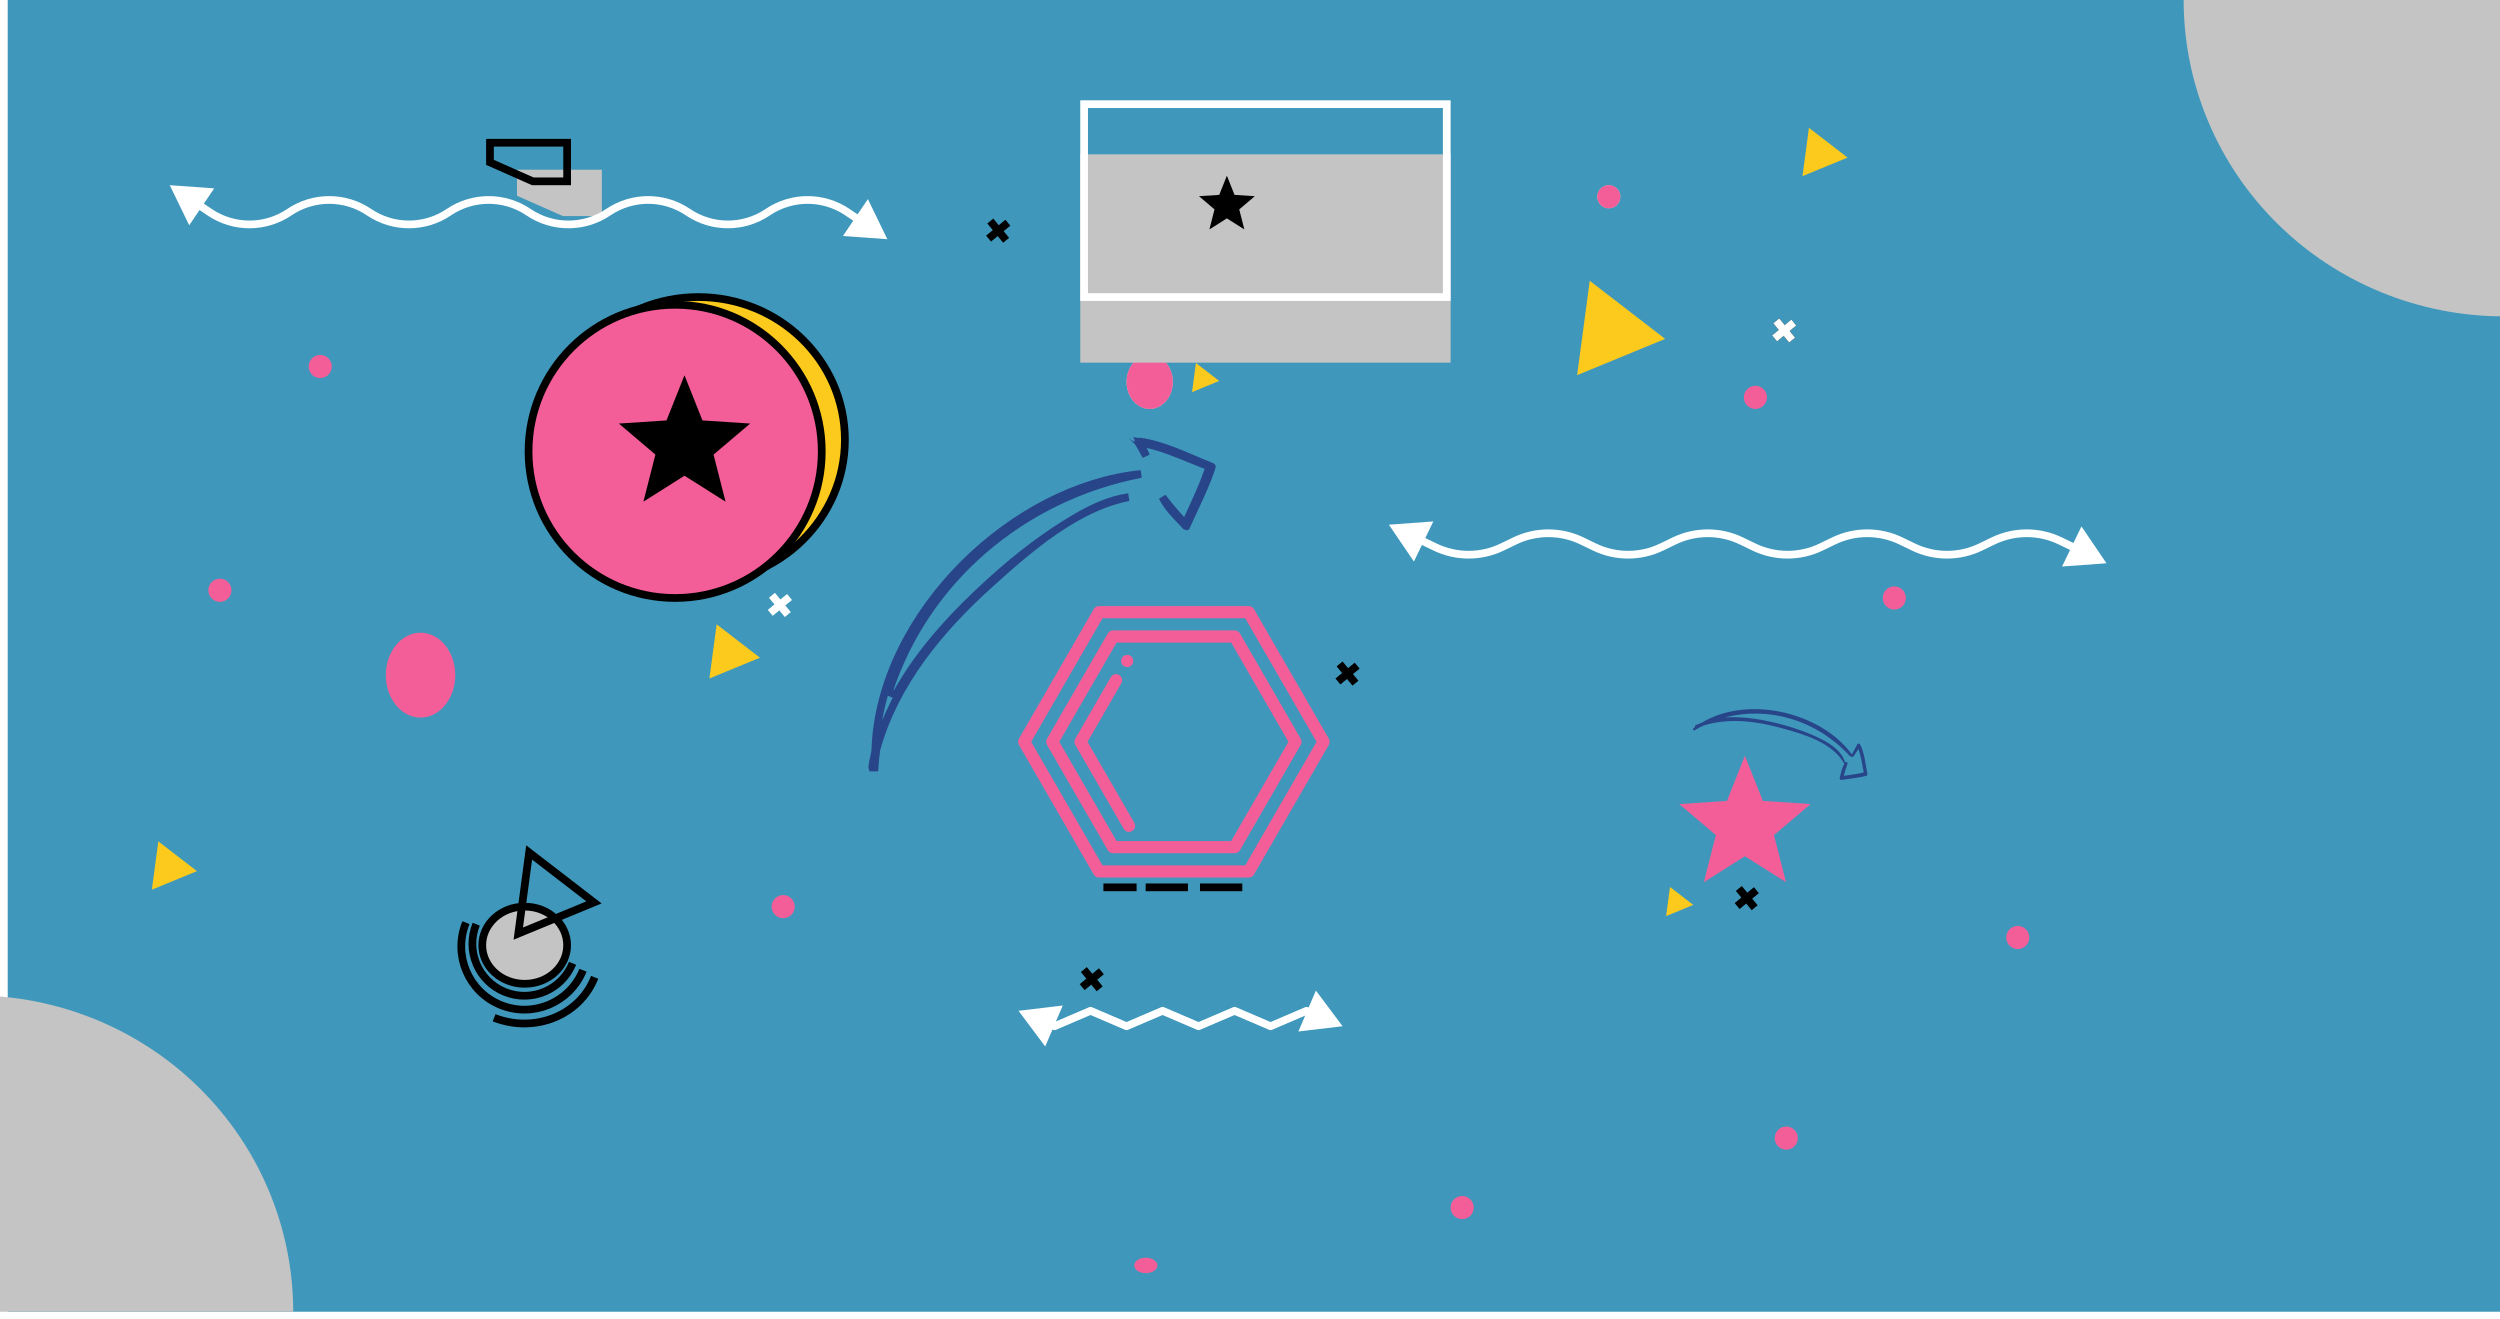 <svg width="324" height="171" viewBox="0 0 324 171" fill="none" xmlns="http://www.w3.org/2000/svg">
<g clip-path="url(#clip0)">
<rect width="324" height="171" fill="white"/>
<rect x="1" width="323" height="170" fill="#3F98BB"/>
<path d="M109.5 57C109.5 67.205 101.006 75.5 90.5 75.5C79.994 75.5 71.5 67.205 71.5 57C71.5 46.795 79.994 38.5 90.5 38.5C101.006 38.5 109.5 46.795 109.5 57Z" fill="#FCC91D" stroke="black"/>
<circle cx="87.5" cy="58.5" r="19" fill="#F35E98" stroke="black"/>
<g style="mix-blend-mode:darken">
<path d="M73.5 122.5C73.5 125.221 71.079 127.5 68 127.5C64.921 127.5 62.5 125.221 62.5 122.5C62.5 119.779 64.921 117.5 68 117.5C71.079 117.5 73.5 119.779 73.5 122.5Z" fill="#C4C4C4"/>
<path d="M73.5 122.5C73.5 125.221 71.079 127.5 68 127.5C64.921 127.5 62.5 125.221 62.5 122.5C62.5 119.779 64.921 117.5 68 117.5C71.079 117.5 73.5 119.779 73.5 122.5Z" stroke="black"/>
</g>
<g style="mix-blend-mode:darken">
<path d="M75.557 125.742C73.855 129.932 69.08 131.948 64.891 130.247C60.702 128.545 58.685 123.77 60.387 119.581" stroke="black"/>
</g>
<g style="mix-blend-mode:darken">
<path d="M77.068 126.657C75.14 131.607 69.305 133.956 64.034 131.904" stroke="black"/>
</g>
<g style="mix-blend-mode:darken">
<path d="M74.205 124.849C72.805 128.297 68.874 129.956 65.427 128.556C61.979 127.156 60.319 123.226 61.719 119.778" stroke="black"/>
</g>
<ellipse rx="4.5" ry="5.5" transform="matrix(-1 0 0 1 54.5 87.5)" fill="#F35E98"/>
<ellipse rx="3" ry="3.5" transform="matrix(-1 0 0 1 149 49.5)" fill="#C4C4C4"/>
<ellipse rx="3" ry="3.5" transform="matrix(-1 0 0 1 149 49.5)" fill="#F35E98"/>
<circle r="1.5" transform="matrix(-1 0 0 1 208.5 25.5)" fill="#C4C4C4"/>
<circle r="1.5" transform="matrix(-1 0 0 1 208.5 25.5)" fill="#F35E98"/>
<circle r="1.5" transform="matrix(-1 0 0 1 227.5 51.5)" fill="#F35E98"/>
<circle r="1.5" transform="matrix(-1 0 0 1 245.5 77.5)" fill="#F35E98"/>
<circle r="1.5" transform="matrix(-1 0 0 1 261.5 121.5)" fill="#F35E98"/>
<circle r="1.5" transform="matrix(-1 0 0 1 231.5 147.5)" fill="#F35E98"/>
<circle r="1.5" transform="matrix(-1 0 0 1 189.5 156.5)" fill="#F35E98"/>
<ellipse rx="1.5" ry="1" transform="matrix(-1 0 0 1 148.5 164)" fill="#F35E98"/>
<circle r="1.5" transform="matrix(-1 0 0 1 101.5 117.5)" fill="#F35E98"/>
<circle r="1.5" transform="matrix(-1 0 0 1 28.5 76.5)" fill="#F35E98"/>
<circle r="1.5" transform="matrix(-1 0 0 1 41.5 47.5)" fill="#F35E98"/>
<g filter="url(#filter0_i)">
<rect x="136" y="16" width="48" height="27" fill="#C4C4C4"/>
</g>
<rect x="140.5" y="13.5" width="47" height="25" stroke="white"/>
<g filter="url(#filter1_i)">
<path d="M74 18H63V21.368L68.942 24H74V18Z" fill="#C4C4C4"/>
</g>
<path d="M63.5 18.5H73.5V23.5H69.048L63.5 21.043V18.5Z" stroke="black"/>
<path d="M157.04 60.552L157.042 60.549C157.053 60.514 157.051 60.498 157.051 60.497V60.497C157.051 60.496 157.051 60.496 157.05 60.495C157.048 60.492 157.043 60.486 157.032 60.478C157.02 60.47 157.007 60.465 156.997 60.462L156.965 60.454L156.936 60.443C156.165 60.141 155.399 59.815 154.639 59.491L154.629 59.486C153.87 59.163 153.118 58.842 152.358 58.544C150.832 57.945 149.298 57.446 147.695 57.222L147.694 57.222C147.671 57.218 147.635 57.221 147.595 57.236C147.554 57.251 147.523 57.274 147.506 57.293C147.506 57.294 147.505 57.294 147.505 57.294C147.506 57.295 147.507 57.297 147.508 57.298L147.517 57.311L147.525 57.324C147.884 57.899 148.215 58.51 148.532 59.109C148.417 58.822 148.302 58.543 148.173 58.263L147.745 57.337L148.739 57.566C150.62 58 152.452 58.751 154.219 59.474C154.923 59.763 155.617 60.047 156.3 60.306L156.753 60.477L156.595 60.936C155.991 62.694 155.206 64.41 154.437 66.091C154.265 66.467 154.093 66.842 153.925 67.214L153.616 67.899L153.104 67.35C152.243 66.427 151.44 65.451 150.647 64.425L150.666 64.463C151.253 65.638 152.205 66.63 153.193 67.659C153.353 67.826 153.514 67.994 153.674 68.163C153.682 68.166 153.694 68.168 153.707 68.169C153.72 68.17 153.733 68.17 153.745 68.169C153.748 68.169 153.751 68.169 153.753 68.168C153.754 68.168 153.755 68.168 153.756 68.168C154.069 67.469 154.394 66.777 154.717 66.086C155.574 64.26 156.425 62.446 157.04 60.552ZM138.197 67.82C140.739 66.238 143.462 64.971 146.276 64.432C143.968 64.724 141.643 65.798 139.59 66.977C135.646 69.278 132.026 72.042 128.597 75.141L128.597 75.141C123.903 79.373 119.176 84.369 116.098 90.066L115.183 89.673C119.899 75.198 132.401 64.44 147.88 61.425C139.61 62.263 131.297 66.703 124.9 73.084C118.234 79.734 113.699 88.442 113.438 97.272L113.437 97.31L113.43 97.347C113.38 97.623 113.325 97.881 113.272 98.131C113.175 98.588 113.084 99.016 113.041 99.464C113.041 99.469 113.041 99.474 113.042 99.477H113.337C113.387 98.691 113.479 97.921 113.57 97.196L113.574 97.16L113.584 97.125C115.943 88.566 121.861 81.456 128.325 75.659C131.109 73.14 134.489 70.126 138.197 67.82Z" stroke="#29458A"/>
<path d="M241.858 100.548C240.81 100.823 239.707 100.919 238.647 101.08C238.511 101.107 238.399 100.933 238.422 100.826C238.576 100.207 238.701 99.545 239.024 99L239.011 98.978C237.506 96.209 233.607 95.1 230.789 94.338C227.552 93.448 224.028 93.018 220.787 94.028C220.413 94.208 220.016 94.401 219.648 94.638C219.474 94.75 219.321 94.511 219.48 94.378C219.545 94.336 219.611 94.295 219.676 94.253C219.62 94.166 219.643 94.059 219.751 93.99C220.004 93.858 220.284 93.77 220.55 93.66C226.536 90.058 235.956 92.274 240.003 97.758C240.224 97.34 240.481 96.93 240.689 96.491C240.771 96.285 241.034 96.361 241.11 96.526C241.655 97.707 241.762 99.017 242.013 100.265C242.047 100.365 242.016 100.508 241.858 100.548ZM240.858 97.087C240.659 97.398 240.433 97.665 240.249 97.998C240.169 98.111 240.04 98.102 239.977 98.051C239.912 98.093 239.84 98.077 239.777 98.026C235.579 93.404 229.343 91.47 223.549 92.988C226.09 92.795 228.741 93.296 231.117 93.944C232.861 94.416 234.537 95.023 236.132 95.836C237.372 96.478 238.736 97.409 239.12 98.816C239.252 98.639 239.506 98.844 239.432 99.014C239.244 99.532 239.079 100.037 238.949 100.549C239.816 100.421 240.697 100.314 241.543 100.107C241.331 99.11 241.206 98.057 240.858 97.087Z" fill="#29458A"/>
<path d="M234.653 104.207L228.469 103.8L226.141 97.95L223.812 103.8L217.636 104.207L222.373 108.229L220.819 114.331L226.141 110.967L231.463 114.331L229.909 108.229L234.653 104.207Z" fill="#F35E98"/>
<path d="M162.623 25.427L159.994 25.254L159.004 22.766L158.013 25.254L155.387 25.427L157.401 27.137L156.74 29.732L159.004 28.302L161.267 29.732L160.606 27.137L162.623 25.427Z" fill="black"/>
<path d="M97.22 54.892L91.037 54.486L88.708 48.636L86.379 54.486L80.203 54.892L84.94 58.915L83.386 65.016L88.708 61.652L94.03 65.016L92.476 58.915L97.22 54.892Z" fill="black"/>
<path d="M172.219 95.745L162.518 78.942C162.377 78.698 162.117 78.548 161.835 78.548H142.433C142.151 78.548 141.89 78.698 141.749 78.942L132.048 95.745C131.907 95.989 131.907 96.29 132.048 96.534L141.749 113.337C141.89 113.581 142.151 113.731 142.433 113.731H161.835C162.117 113.731 162.377 113.581 162.518 113.337L172.219 96.534C172.36 96.29 172.36 95.989 172.219 95.745ZM161.38 112.154H142.888L133.642 96.14L142.888 80.125H161.38L170.625 96.14L161.38 112.154Z" fill="#F35E98"/>
<path d="M168.576 95.745L160.697 82.097C160.556 81.853 160.295 81.703 160.014 81.703H144.254C143.972 81.703 143.712 81.853 143.571 82.097L135.691 95.745C135.55 95.989 135.55 96.29 135.691 96.534L143.571 110.182C143.712 110.426 143.972 110.576 144.254 110.576H160.014C160.295 110.576 160.556 110.426 160.697 110.182L168.576 96.534C168.717 96.29 168.717 95.989 168.576 95.745ZM159.558 108.999H144.709L137.285 96.14L144.709 83.28H159.558L166.983 96.14L159.558 108.999Z" fill="#F35E98"/>
<path d="M146.857 85.509C146.847 85.459 146.832 85.409 146.812 85.361C146.793 85.314 146.768 85.268 146.74 85.225C146.711 85.182 146.678 85.142 146.641 85.106C146.605 85.069 146.565 85.036 146.521 85.007C146.479 84.979 146.433 84.955 146.386 84.935C146.337 84.915 146.288 84.9 146.238 84.889C146.136 84.869 146.031 84.869 145.93 84.889C145.879 84.9 145.83 84.915 145.782 84.935C145.734 84.955 145.688 84.979 145.646 85.007C145.602 85.036 145.562 85.069 145.526 85.106C145.49 85.142 145.456 85.182 145.428 85.225C145.4 85.268 145.375 85.314 145.355 85.361C145.336 85.409 145.321 85.459 145.311 85.509C145.3 85.56 145.295 85.612 145.295 85.663C145.295 85.714 145.3 85.766 145.311 85.817C145.321 85.868 145.336 85.917 145.355 85.965C145.375 86.013 145.4 86.058 145.428 86.101C145.456 86.144 145.49 86.184 145.526 86.221C145.562 86.257 145.602 86.29 145.646 86.319C145.688 86.347 145.735 86.371 145.782 86.391C145.83 86.411 145.879 86.426 145.93 86.436C145.98 86.446 146.032 86.452 146.083 86.452C146.135 86.452 146.187 86.446 146.238 86.436C146.289 86.426 146.337 86.411 146.386 86.391C146.433 86.371 146.479 86.347 146.521 86.319C146.565 86.29 146.605 86.257 146.641 86.221C146.677 86.185 146.711 86.144 146.74 86.101C146.768 86.058 146.793 86.013 146.812 85.965C146.832 85.917 146.847 85.868 146.857 85.817C146.867 85.767 146.872 85.714 146.872 85.663C146.872 85.612 146.867 85.56 146.857 85.509Z" fill="#F35E98"/>
<path d="M147.004 106.633L140.946 96.14L145.326 88.554C145.543 88.176 145.414 87.694 145.037 87.476C144.66 87.258 144.177 87.388 143.959 87.765L139.352 95.745C139.211 95.989 139.211 96.29 139.352 96.534L145.638 107.422C145.784 107.675 146.049 107.816 146.322 107.816C146.456 107.816 146.591 107.782 146.715 107.71C147.093 107.492 147.222 107.01 147.004 106.633Z" fill="#F35E98"/>
<path d="M206.031 36.39L215.804 43.922L204.395 48.619L206.031 36.39Z" fill="#FCC91D"/>
<g style="mix-blend-mode:darken">
<path d="M67.17 120.992L68.577 110.48L76.978 116.954L67.17 120.992Z" stroke="black"/>
</g>
<path d="M154.992 47.047L158.005 49.368L154.488 50.816L154.992 47.047Z" fill="#FCC91D"/>
<path d="M216.433 114.955L219.445 117.276L215.928 118.725L216.433 114.955Z" fill="#FCC91D"/>
<path d="M92.876 80.913L98.485 85.236L91.937 87.932L92.876 80.913Z" fill="#FCC91D"/>
<path d="M234.439 16.565L239.444 20.423L233.601 22.829L234.439 16.565Z" fill="#FCC91D"/>
<path d="M20.519 109.04L25.525 112.898L19.681 115.304L20.519 109.04Z" fill="#FCC91D"/>
<path d="M22 24L24.521 29.194L27.759 24.414L22 24ZM115 31L112.479 25.806L109.241 30.586L115 31ZM25.445 26.938L26.886 27.914L27.447 27.086L26.006 26.11L25.445 26.938ZM109.553 27.914L110.994 28.89L111.555 28.062L110.114 27.086L109.553 27.914ZM99.78 27.914C102.731 25.915 106.602 25.915 109.553 27.914L110.114 27.086C106.824 24.858 102.509 24.858 99.22 27.086L99.78 27.914ZM88.886 27.914C92.176 30.142 96.491 30.142 99.78 27.914L99.22 27.086C96.269 29.085 92.398 29.085 89.447 27.086L88.886 27.914ZM79.114 27.914C82.065 25.915 85.935 25.915 88.886 27.914L89.447 27.086C86.158 24.858 81.842 24.858 78.553 27.086L79.114 27.914ZM68.22 27.914C71.509 30.142 75.824 30.142 79.114 27.914L78.553 27.086C75.602 29.085 71.731 29.085 68.78 27.086L68.22 27.914ZM58.447 27.914C61.398 25.915 65.269 25.915 68.22 27.914L68.78 27.086C65.491 24.858 61.176 24.858 57.886 27.086L58.447 27.914ZM47.553 27.914C50.842 30.142 55.158 30.142 58.447 27.914L57.886 27.086C54.935 29.085 51.065 29.085 48.114 27.086L47.553 27.914ZM37.78 27.914C40.731 25.915 44.602 25.915 47.553 27.914L48.114 27.086C44.824 24.858 40.509 24.858 37.22 27.086L37.78 27.914ZM26.886 27.914C30.176 30.142 34.491 30.142 37.78 27.914L37.22 27.086C34.269 29.085 30.398 29.085 27.447 27.086L26.886 27.914Z" fill="white"/>
<path d="M180 68L183.243 72.776L185.758 67.579L180 68ZM273 73L269.757 68.224L267.242 73.421L273 73ZM258.311 70.108L258.093 69.657L258.311 70.108ZM247.978 70.892L247.76 71.343L247.978 70.892ZM237.644 70.108L237.427 69.657L237.644 70.108ZM246.356 70.108L246.138 70.558L246.356 70.108ZM227.311 70.892L227.093 71.343L227.311 70.892ZM216.978 70.108L216.76 69.657L216.978 70.108ZM225.689 70.108L225.471 70.558L225.689 70.108ZM206.644 70.892L206.427 71.343L206.644 70.892ZM205.022 70.108L204.804 70.558L205.022 70.108ZM194.689 70.892L194.471 70.442L194.689 70.892ZM183.833 70.41L185.76 71.343L186.196 70.442L184.268 69.51L183.833 70.41ZM194.907 71.343L196.529 70.558L196.093 69.657L194.471 70.442L194.907 71.343ZM204.804 70.558L206.427 71.343L206.862 70.442L205.24 69.657L204.804 70.558ZM215.573 71.343L217.196 70.558L216.76 69.657L215.138 70.442L215.573 71.343ZM225.471 70.558L227.093 71.343L227.529 70.442L225.907 69.657L225.471 70.558ZM236.24 71.343L237.862 70.558L237.427 69.657L235.804 70.442L236.24 71.343ZM246.138 70.558L247.76 71.343L248.196 70.442L246.573 69.657L246.138 70.558ZM256.907 71.343L258.529 70.558L258.093 69.657L256.471 70.442L256.907 71.343ZM266.804 70.558L268.732 71.49L269.167 70.59L267.24 69.657L266.804 70.558ZM258.529 70.558C261.142 69.293 264.191 69.293 266.804 70.558L267.24 69.657C264.351 68.26 260.982 68.26 258.093 69.657L258.529 70.558ZM247.76 71.343C250.649 72.74 254.018 72.74 256.907 71.343L256.471 70.442C253.858 71.707 250.809 71.707 248.196 70.442L247.76 71.343ZM237.862 70.558C240.476 69.293 243.524 69.293 246.138 70.558L246.573 69.657C243.685 68.26 240.315 68.26 237.427 69.657L237.862 70.558ZM227.093 71.343C229.982 72.74 233.351 72.74 236.24 71.343L235.804 70.442C233.191 71.707 230.142 71.707 227.529 70.442L227.093 71.343ZM217.196 70.558C219.809 69.293 222.858 69.293 225.471 70.558L225.907 69.657C223.018 68.26 219.649 68.26 216.76 69.657L217.196 70.558ZM206.427 71.343C209.315 72.74 212.685 72.74 215.573 71.343L215.138 70.442C212.524 71.707 209.476 71.707 206.862 70.442L206.427 71.343ZM196.529 70.558C199.142 69.293 202.191 69.293 204.804 70.558L205.24 69.657C202.351 68.26 198.982 68.26 196.093 69.657L196.529 70.558ZM185.76 71.343C188.649 72.74 192.018 72.74 194.907 71.343L194.471 70.442C191.858 71.707 188.809 71.707 186.196 70.442L185.76 71.343Z" fill="white"/>
<path d="M132 131L135.459 135.623L137.733 130.316L132 131ZM136.667 133L136.47 133.46C136.595 133.513 136.738 133.513 136.864 133.46L136.667 133ZM141.333 131L141.53 130.54C141.405 130.487 141.262 130.487 141.136 130.54L141.333 131ZM146 133L145.803 133.46C145.929 133.513 146.071 133.513 146.197 133.46L146 133ZM150.667 131L150.864 130.54C150.738 130.487 150.595 130.487 150.47 130.54L150.667 131ZM155.333 133L155.136 133.46C155.262 133.513 155.405 133.513 155.53 133.46L155.333 133ZM160 131L160.197 130.54C160.071 130.487 159.929 130.487 159.803 130.54L160 131ZM164.667 133L164.47 133.46C164.595 133.513 164.738 133.513 164.864 133.46L164.667 133ZM169.333 131L169.53 130.54C169.405 130.487 169.262 130.487 169.136 130.54L169.333 131ZM174 133L170.541 128.377L168.267 133.684L174 133ZM135.939 133.232L136.47 133.46L136.864 132.54L136.333 132.313L135.939 133.232ZM136.864 133.46L141.53 131.46L141.136 130.54L136.47 132.54L136.864 133.46ZM141.136 131.46L145.803 133.46L146.197 132.54L141.53 130.54L141.136 131.46ZM146.197 133.46L150.864 131.46L150.47 130.54L145.803 132.54L146.197 133.46ZM150.47 131.46L155.136 133.46L155.53 132.54L150.864 130.54L150.47 131.46ZM155.53 133.46L160.197 131.46L159.803 130.54L155.136 132.54L155.53 133.46ZM159.803 131.46L164.47 133.46L164.864 132.54L160.197 130.54L159.803 131.46ZM164.864 133.46L169.53 131.46L169.136 130.54L164.47 132.54L164.864 133.46ZM169.136 131.46L169.667 131.687L170.061 130.768L169.53 130.54L169.136 131.46Z" fill="white"/>
<path d="M229.982 43.855L232.478 41.8" stroke="black"/>
<path d="M230.202 41.579L232.258 44.076" stroke="black"/>
<path d="M229.982 43.855L232.478 41.8" stroke="white"/>
<path d="M230.202 41.579L232.258 44.076" stroke="white"/>
<path d="M140.246 127.932L142.743 125.877" stroke="black"/>
<path d="M140.467 125.656L142.522 128.153" stroke="black"/>
<path d="M173.392 88.319L175.888 86.264" stroke="black"/>
<path d="M173.612 86.043L175.667 88.54" stroke="black"/>
<path d="M128.12 30.92L130.616 28.865" stroke="black"/>
<path d="M128.34 28.644L130.395 31.141" stroke="black"/>
<path d="M225.131 117.422L227.628 115.367" stroke="black"/>
<path d="M225.352 115.146L227.407 117.643" stroke="black"/>
<path d="M99.825 79.426L102.321 77.371" stroke="white"/>
<path d="M100.045 77.15L102.1 79.647" stroke="white"/>
<path d="M143 115H147.304M148.478 115H153.957M155.522 115H161" stroke="black"/>
<path d="M283 0C283 5.384 284.073 10.716 286.159 15.69C288.245 20.664 291.301 25.184 295.155 28.991C299.009 32.799 303.584 35.819 308.619 37.879C313.654 39.94 319.05 41 324.5 41L324.5 0H283Z" fill="#C4C4C4"/>
<path d="M38 170C38 164.616 36.927 159.284 34.841 154.31C32.755 149.336 29.699 144.816 25.845 141.009C21.991 137.201 17.416 134.181 12.381 132.121C7.346 130.06 1.95 129 -3.5 129L-3.5 170H38Z" fill="#C4C4C4"/>
</g>
<defs>
<filter id="filter0_i" x="136" y="16" width="52" height="31" filterUnits="userSpaceOnUse" color-interpolation-filters="sRGB">
<feFlood flood-opacity="0" result="BackgroundImageFix"/>
<feBlend mode="normal" in="SourceGraphic" in2="BackgroundImageFix" result="shape"/>
<feColorMatrix in="SourceAlpha" type="matrix" values="0 0 0 0 0 0 0 0 0 0 0 0 0 0 0 0 0 0 127 0" result="hardAlpha"/>
<feOffset dx="4" dy="4"/>
<feGaussianBlur stdDeviation="2"/>
<feComposite in2="hardAlpha" operator="arithmetic" k2="-1" k3="1"/>
<feColorMatrix type="matrix" values="0 0 0 0 0 0 0 0 0 0 0 0 0 0 0 0 0 0 0.25 0"/>
<feBlend mode="normal" in2="shape" result="effect1_innerShadow"/>
</filter>
<filter id="filter1_i" x="63" y="18" width="15" height="10" filterUnits="userSpaceOnUse" color-interpolation-filters="sRGB">
<feFlood flood-opacity="0" result="BackgroundImageFix"/>
<feBlend mode="normal" in="SourceGraphic" in2="BackgroundImageFix" result="shape"/>
<feColorMatrix in="SourceAlpha" type="matrix" values="0 0 0 0 0 0 0 0 0 0 0 0 0 0 0 0 0 0 127 0" result="hardAlpha"/>
<feOffset dx="4" dy="4"/>
<feGaussianBlur stdDeviation="2"/>
<feComposite in2="hardAlpha" operator="arithmetic" k2="-1" k3="1"/>
<feColorMatrix type="matrix" values="0 0 0 0 0 0 0 0 0 0 0 0 0 0 0 0 0 0 0.25 0"/>
<feBlend mode="normal" in2="shape" result="effect1_innerShadow"/>
</filter>
<clipPath id="clip0">
<rect width="324" height="171" fill="white"/>
</clipPath>
</defs>
</svg>

